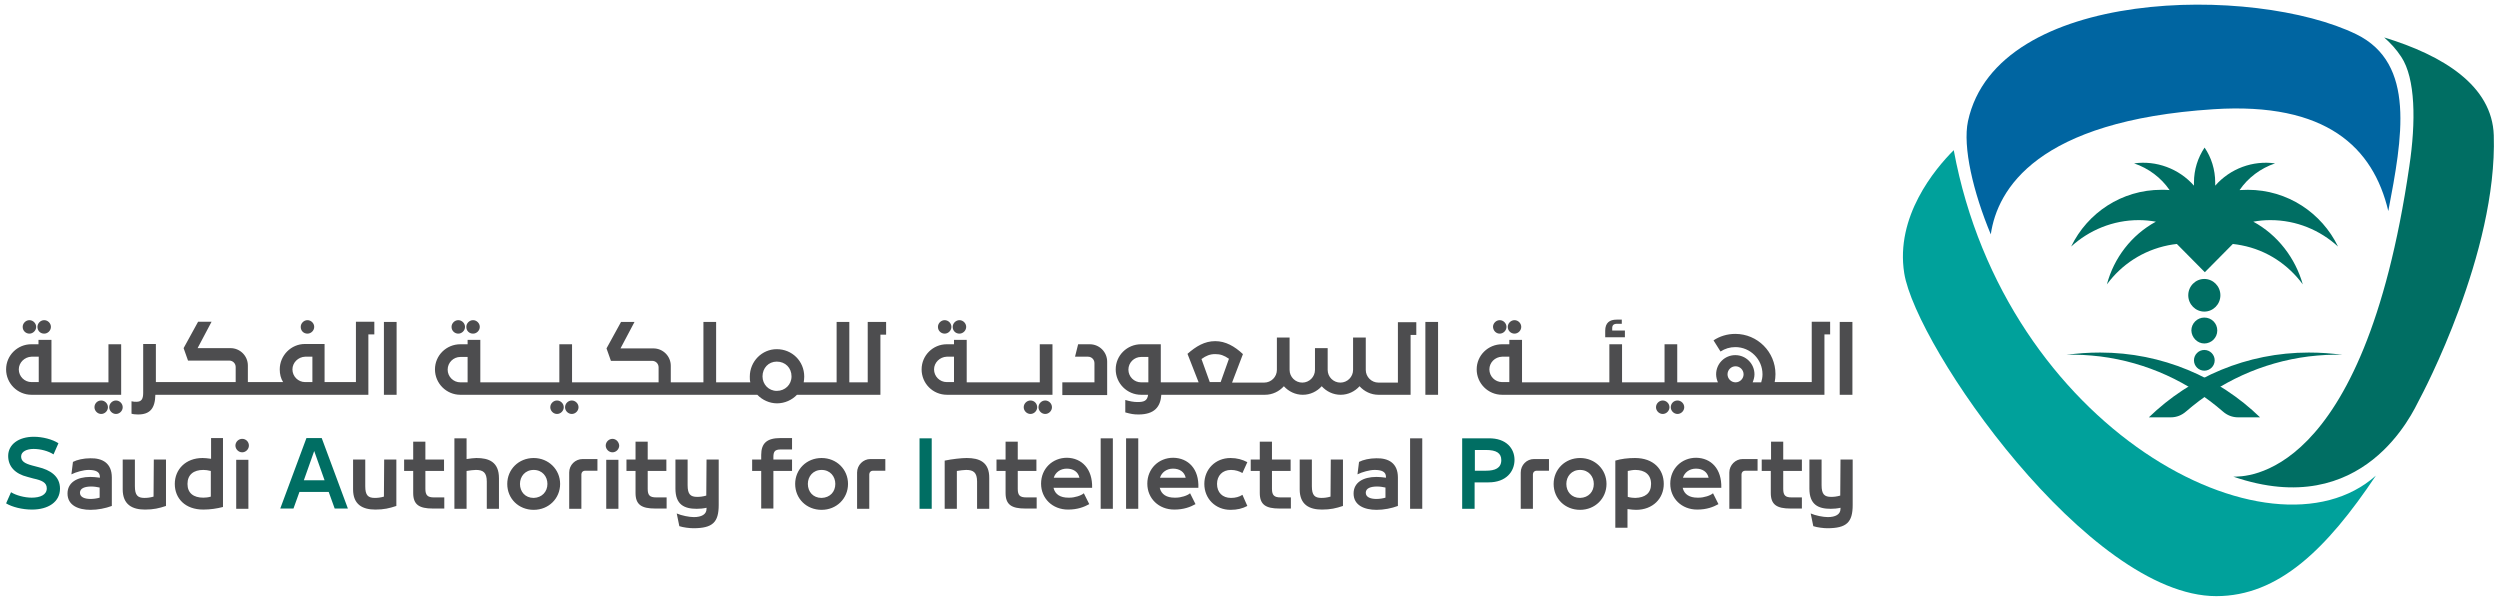 <svg width="205" height="49" viewBox="0 0 205 49" fill="none" xmlns="http://www.w3.org/2000/svg">
<path d="M31.481 32.372H32.522V26.401H31.481V32.372ZM71.153 26.401H72.661V27.442H72.194V32.372H65.352C64.948 32.797 64.353 33.074 63.715 33.074C63.099 33.074 62.504 32.797 62.101 32.372H37.749C36.602 32.372 35.667 31.437 35.667 30.29C35.667 29.142 36.602 28.229 37.749 28.229H38.344V27.867H39.386V31.352H45.866V28.229H46.908V31.352H54.005V30.12C54.005 29.822 53.771 29.589 53.474 29.589H50.095L49.734 28.569L50.924 26.401H52.029L50.881 28.569H53.58C54.366 28.569 55.004 29.206 55.004 29.992V31.352H57.681V26.401H58.722V31.352H61.527C61.484 31.204 61.484 31.055 61.484 30.885C61.484 29.631 62.483 28.632 63.694 28.632C64.948 28.632 65.947 29.61 65.947 30.885C65.947 31.055 65.925 31.204 65.904 31.352H68.603V26.401H69.644V31.352H71.153V26.401ZM38.344 29.27H37.749C37.176 29.27 36.708 29.737 36.708 30.311C36.708 30.885 37.176 31.352 37.749 31.352H38.344V29.27ZM64.905 30.864C64.905 30.162 64.395 29.652 63.694 29.652C63.014 29.652 62.526 30.184 62.526 30.864C62.526 31.522 63.035 32.053 63.694 32.053C64.374 32.053 64.905 31.544 64.905 30.864ZM75.572 30.29C75.572 29.142 76.507 28.229 77.633 28.229H78.228V27.867H79.27V31.352H85.262V28.229H86.303V32.372H77.655C76.486 32.372 75.572 31.437 75.572 30.29ZM76.592 30.29C76.592 30.864 77.06 31.331 77.633 31.331H78.228V29.249H77.633C77.06 29.27 76.592 29.737 76.592 30.29ZM116.88 32.372H117.921V26.401H116.88V32.372ZM132.201 27.102V26.911C132.201 26.677 132.307 26.55 132.604 26.55H132.987V26.21H132.562C131.988 26.21 131.627 26.465 131.627 27.124V27.655H133.242V27.102H132.201ZM121.088 30.29C121.088 29.142 122.023 28.229 123.17 28.229H123.765V27.867H124.806V31.352H131.967V28.229H133.008V31.352H136.493V28.229H137.534V31.352H140.87C140.785 31.161 140.722 30.927 140.722 30.694C140.722 29.822 141.423 29.121 142.294 29.121C143.165 29.121 143.866 29.822 143.866 30.694C143.866 30.927 143.803 31.14 143.718 31.352H144.419C144.483 31.14 144.525 30.927 144.525 30.694C144.525 29.461 143.526 28.462 142.294 28.462C141.848 28.462 141.444 28.59 141.083 28.824L140.509 27.91C141.019 27.57 141.635 27.379 142.294 27.379C144.121 27.379 145.588 28.866 145.588 30.672C145.588 30.906 145.566 31.119 145.524 31.331H148.562V26.38H150.071V27.421H149.604V32.372H123.17C122.023 32.372 121.088 31.437 121.088 30.29ZM141.657 30.694C141.657 31.055 141.954 31.352 142.315 31.352C142.676 31.352 142.974 31.055 142.974 30.694C142.974 30.332 142.676 30.035 142.315 30.035C141.954 30.035 141.657 30.332 141.657 30.694ZM122.129 30.29C122.129 30.864 122.596 31.331 123.17 31.331H123.765V29.249H123.17C122.575 29.27 122.129 29.737 122.129 30.29ZM150.857 26.401V32.372H151.898V26.401H150.857ZM7.746 33.392C7.746 33.69 8.001 33.945 8.298 33.945C8.596 33.945 8.851 33.69 8.851 33.392C8.851 33.095 8.596 32.84 8.298 32.84C7.98 32.84 7.746 33.095 7.746 33.392ZM9.51 32.84C9.212 32.84 8.957 33.095 8.957 33.392C8.957 33.69 9.212 33.945 9.51 33.945C9.807 33.945 10.062 33.69 10.062 33.392C10.062 33.095 9.807 32.84 9.51 32.84ZM25.212 27.358C25.51 27.358 25.765 27.102 25.765 26.805C25.765 26.508 25.51 26.253 25.212 26.253C24.915 26.253 24.66 26.508 24.66 26.805C24.66 27.124 24.894 27.358 25.212 27.358ZM45.675 32.84C45.378 32.84 45.123 33.095 45.123 33.392C45.123 33.69 45.378 33.945 45.675 33.945C45.973 33.945 46.228 33.69 46.228 33.392C46.228 33.095 45.973 32.84 45.675 32.84ZM47.439 33.392C47.439 33.095 47.184 32.84 46.886 32.84C46.589 32.84 46.334 33.095 46.334 33.392C46.334 33.69 46.589 33.945 46.886 33.945C47.184 33.945 47.439 33.69 47.439 33.392ZM122.979 27.358C123.276 27.358 123.531 27.102 123.531 26.805C123.531 26.508 123.276 26.253 122.979 26.253C122.681 26.253 122.426 26.508 122.426 26.805C122.447 27.124 122.681 27.358 122.979 27.358ZM124.19 27.358C124.487 27.358 124.742 27.102 124.742 26.805C124.742 26.508 124.487 26.253 124.19 26.253C123.892 26.253 123.637 26.508 123.637 26.805C123.637 27.124 123.892 27.358 124.19 27.358ZM84.497 32.84C84.2 32.84 83.945 33.095 83.945 33.392C83.945 33.69 84.2 33.945 84.497 33.945C84.794 33.945 85.049 33.69 85.049 33.392C85.049 33.095 84.816 32.84 84.497 32.84ZM86.261 33.392C86.261 33.095 86.006 32.84 85.708 32.84C85.411 32.84 85.156 33.095 85.156 33.392C85.156 33.69 85.411 33.945 85.708 33.945C86.006 33.945 86.261 33.69 86.261 33.392ZM136.344 32.84C136.047 32.84 135.792 33.095 135.792 33.392C135.792 33.69 136.047 33.945 136.344 33.945C136.642 33.945 136.897 33.69 136.897 33.392C136.897 33.095 136.642 32.84 136.344 32.84ZM137.003 33.392C137.003 33.69 137.258 33.945 137.555 33.945C137.853 33.945 138.108 33.69 138.108 33.392C138.108 33.095 137.853 32.84 137.555 32.84C137.237 32.84 137.003 33.095 137.003 33.392ZM77.464 27.358C77.761 27.358 78.016 27.102 78.016 26.805C78.016 26.508 77.761 26.253 77.464 26.253C77.166 26.253 76.911 26.508 76.911 26.805C76.911 27.124 77.166 27.358 77.464 27.358ZM78.675 27.358C78.972 27.358 79.227 27.102 79.227 26.805C79.227 26.508 78.972 26.253 78.675 26.253C78.377 26.253 78.122 26.508 78.122 26.805C78.122 27.124 78.356 27.358 78.675 27.358ZM90.787 29.652C90.787 28.866 90.149 28.229 89.363 28.229H88.407L88.152 29.249H89.214C89.512 29.249 89.745 29.482 89.745 29.78V31.352H87.111V32.394H90.787V29.652ZM37.579 27.358C37.877 27.358 38.132 27.102 38.132 26.805C38.132 26.508 37.877 26.253 37.579 26.253C37.282 26.253 37.027 26.508 37.027 26.805C37.027 27.124 37.282 27.358 37.579 27.358ZM38.791 27.358C39.088 27.358 39.343 27.102 39.343 26.805C39.343 26.508 39.088 26.253 38.791 26.253C38.493 26.253 38.238 26.508 38.238 26.805C38.238 27.124 38.472 27.358 38.791 27.358ZM2.412 27.358C2.71 27.358 2.965 27.102 2.965 26.805C2.965 26.508 2.71 26.253 2.412 26.253C2.115 26.253 1.86 26.508 1.86 26.805C1.86 27.124 2.115 27.358 2.412 27.358ZM3.624 27.358C3.921 27.358 4.176 27.102 4.176 26.805C4.176 26.508 3.921 26.253 3.624 26.253C3.326 26.253 3.071 26.508 3.071 26.805C3.071 27.124 3.305 27.358 3.624 27.358ZM0.5 30.29C0.5 29.142 1.435 28.229 2.561 28.229H3.156V27.867H4.219V31.352H8.893V28.229H9.935V32.372H2.582C1.435 32.372 0.5 31.437 0.5 30.29ZM1.541 30.29C1.541 30.864 2.009 31.331 2.582 31.331H3.177V29.249H2.582C2.009 29.27 1.541 29.737 1.541 30.29ZM11.316 33.987C11.124 33.987 10.912 33.966 10.784 33.923V32.904C10.933 32.946 11.061 32.946 11.188 32.946C11.592 32.946 11.741 32.733 11.741 32.224V28.207H12.782V31.331H19.326V30.099C19.326 29.801 19.093 29.567 18.795 29.567H15.417L15.056 28.547L16.245 26.38H17.35L16.203 28.547H18.902C19.688 28.547 20.325 29.185 20.325 29.971V31.331H23.215C23.024 31.034 22.939 30.672 22.939 30.29C22.939 29.142 23.874 28.207 25 28.207H26.615V31.331H29.186V26.38H30.695V27.421H30.206V32.372H12.739C12.718 33.498 12.293 33.987 11.316 33.987ZM23.98 30.29C23.98 30.864 24.448 31.331 25.021 31.331H25.616V29.249H25.021C24.448 29.27 23.98 29.737 23.98 30.29ZM94.144 32.372H93.57C92.423 32.372 91.488 31.437 91.488 30.29C91.488 29.142 92.423 28.229 93.57 28.229H95.185V31.352H98.287L97.374 29.015C98.075 28.399 98.776 27.974 99.647 27.974C100.497 27.974 101.241 28.399 101.921 29.036L101.029 31.373H103.663C104.237 31.373 104.705 30.906 104.705 30.332V27.676H105.746V30.332C105.746 30.906 106.213 31.373 106.787 31.373C107.361 31.373 107.828 30.906 107.828 30.332V28.547H108.869V30.332C108.869 30.906 109.337 31.373 109.911 31.373C110.484 31.373 110.952 30.906 110.952 30.332V27.676H111.993V30.332C111.993 30.906 112.46 31.373 113.034 31.373H114.628V26.422H116.137V27.464H115.669V32.372H113.034C112.418 32.372 111.866 32.096 111.483 31.671C111.101 32.096 110.548 32.372 109.932 32.372C109.316 32.372 108.763 32.096 108.381 31.671C107.998 32.096 107.446 32.372 106.83 32.372C106.213 32.372 105.661 32.096 105.278 31.671C104.896 32.096 104.343 32.372 103.727 32.372H95.228C95.164 33.35 94.675 33.987 93.358 33.987C92.954 33.987 92.742 33.945 92.274 33.817V32.797C92.635 32.904 92.954 32.967 93.273 32.967C93.783 32.967 94.08 32.882 94.144 32.372ZM98.521 29.44L99.201 31.331H100.094L100.774 29.419C100.37 29.142 100.072 29.036 99.647 29.036C99.222 29.036 98.904 29.164 98.521 29.44ZM94.165 31.352V29.27H93.57C92.996 29.27 92.529 29.737 92.529 30.311C92.529 30.885 92.996 31.352 93.57 31.352H94.165Z" fill="#4D4D4F"/>
<path d="M9.17 39.151V41.488C8.66 41.679 8.022 41.807 7.427 41.807C6.428 41.807 5.536 41.446 5.536 40.468C5.536 39.576 6.301 39.108 7.406 39.108C7.618 39.108 7.895 39.129 8.192 39.172V39.108C8.192 38.662 7.81 38.534 7.257 38.534C6.853 38.534 6.237 38.704 5.855 38.896L5.982 37.876C6.301 37.706 6.853 37.578 7.406 37.578C8.405 37.557 9.17 37.982 9.17 39.151ZM8.171 39.979C7.98 39.937 7.725 39.894 7.491 39.894C6.981 39.894 6.556 40.022 6.556 40.404C6.556 40.766 6.938 40.914 7.427 40.914C7.682 40.914 7.958 40.872 8.171 40.808V39.979ZM12.591 40.723C12.293 40.808 12.059 40.829 11.847 40.829C11.294 40.829 11.061 40.617 11.061 39.873V37.684H10.062V40.128C10.062 41.382 10.848 41.785 11.889 41.785C12.591 41.785 13.037 41.679 13.611 41.488V37.684H12.612L12.591 40.723ZM17.287 35.921H18.285V41.573C17.797 41.7 17.244 41.785 16.67 41.785C15.183 41.785 14.333 40.872 14.333 39.682C14.333 38.492 15.226 37.557 16.607 37.557C16.777 37.557 17.032 37.578 17.308 37.621V35.921H17.287ZM17.287 38.619C17.053 38.556 16.84 38.534 16.67 38.534C15.884 38.534 15.374 38.917 15.374 39.682C15.374 40.447 15.884 40.808 16.67 40.808C16.862 40.808 17.074 40.787 17.287 40.723V38.619ZM19.369 41.722H20.368V37.706H19.369V41.722ZM31.481 40.723C31.183 40.808 30.95 40.829 30.737 40.829C30.185 40.829 29.951 40.617 29.951 39.873V37.684H28.952V40.128C28.952 41.382 29.738 41.785 30.78 41.785C31.481 41.785 31.927 41.679 32.501 41.488V37.684H31.502L31.481 40.723ZM34.881 40.086V38.619H36.411V37.684H34.881V36.218H33.882V37.684H33.138V38.619H33.882V40.426C33.882 41.382 34.371 41.7 35.497 41.7H36.432V40.787H35.582C35.072 40.787 34.881 40.617 34.881 40.086ZM39.067 37.557C38.854 37.557 38.557 37.599 38.259 37.642V35.942H37.261V41.722H38.259V38.619C38.535 38.577 38.812 38.534 39.024 38.534C39.619 38.534 39.917 38.747 39.917 39.491V41.722H40.915V39.214C40.915 37.876 40.087 37.557 39.067 37.557ZM45.93 39.682C45.93 40.872 44.995 41.807 43.763 41.807C42.53 41.807 41.595 40.893 41.595 39.682C41.595 38.492 42.53 37.557 43.763 37.557C44.974 37.557 45.93 38.492 45.93 39.682ZM44.889 39.682C44.889 39.066 44.464 38.534 43.763 38.534C43.062 38.534 42.637 39.066 42.637 39.682C42.637 40.319 43.062 40.829 43.763 40.829C44.443 40.808 44.889 40.319 44.889 39.682ZM49.712 41.722H50.711V37.706H49.712V41.722ZM53.112 40.086V38.619H54.642V37.684H53.112V36.218H52.114V37.684H51.37V38.619H52.114V40.426C52.114 41.382 52.602 41.7 53.728 41.7H54.663V40.787H53.813C53.282 40.787 53.112 40.617 53.112 40.086ZM57.915 40.638C57.617 40.723 57.383 40.744 57.171 40.744C56.618 40.744 56.385 40.532 56.385 39.788V37.684H55.386V40.064C55.386 41.382 56.108 41.722 57.128 41.722C57.383 41.722 57.66 41.7 57.936 41.637V41.722C57.936 42.189 57.511 42.402 56.895 42.402C56.512 42.402 55.875 42.274 55.492 42.104L55.705 43.145C56.023 43.252 56.555 43.315 56.852 43.315C58.446 43.315 58.934 42.827 58.934 41.403V37.684H57.936L57.915 40.638ZM62.419 37.302V37.684H61.676V38.619H62.419V41.7H63.418V38.619H64.948V37.684H63.418V37.493C63.418 37.068 63.503 36.856 64.013 36.856H64.948V35.921H63.992C62.887 35.921 62.419 36.346 62.419 37.302ZM69.538 39.682C69.538 40.872 68.603 41.807 67.37 41.807C66.138 41.807 65.203 40.893 65.203 39.682C65.203 38.492 66.138 37.557 67.37 37.557C68.603 37.557 69.538 38.492 69.538 39.682ZM68.496 39.682C68.496 39.066 68.072 38.534 67.37 38.534C66.669 38.534 66.244 39.066 66.244 39.682C66.244 40.319 66.669 40.829 67.37 40.829C68.072 40.808 68.496 40.319 68.496 39.682ZM79.27 37.557C78.845 37.557 78.08 37.642 77.464 37.77V41.722H78.462V38.619C78.739 38.577 79.015 38.534 79.227 38.534C79.822 38.534 80.12 38.747 80.12 39.491V41.722H81.118V39.214C81.14 37.876 80.29 37.557 79.27 37.557ZM83.456 40.086V38.619H84.986V37.684H83.456V36.218H82.457V37.684H81.713V38.619H82.457V40.426C82.457 41.382 82.946 41.7 84.072 41.7H85.007V40.787H84.157C83.626 40.787 83.456 40.617 83.456 40.086ZM89.554 40.001H86.388C86.516 40.553 86.962 40.808 87.599 40.808H87.706C88.13 40.808 88.662 40.638 88.874 40.447L89.32 41.339C88.895 41.573 88.364 41.785 87.578 41.785C86.303 41.785 85.368 40.872 85.368 39.661C85.368 38.428 86.303 37.536 87.493 37.536C88.704 37.557 89.597 38.449 89.554 40.001ZM88.513 39.172C88.407 38.683 88.003 38.428 87.472 38.428C86.941 38.428 86.537 38.747 86.409 39.172H88.513ZM90.255 41.722H91.254V35.942H90.255V41.722ZM92.338 41.722H93.337V35.942H92.338V41.722ZM98.266 40.001H95.1C95.228 40.553 95.674 40.808 96.311 40.808H96.418C96.843 40.808 97.374 40.638 97.586 40.447L98.032 41.339C97.608 41.573 97.076 41.785 96.29 41.785C95.015 41.785 94.08 40.872 94.08 39.661C94.08 38.428 95.015 37.536 96.205 37.536C97.438 37.557 98.33 38.449 98.266 40.001ZM97.225 39.172C97.119 38.683 96.715 38.428 96.184 38.428C95.653 38.428 95.249 38.747 95.121 39.172H97.225ZM100.944 38.534C101.305 38.534 101.624 38.641 101.879 38.789L102.282 37.897C101.879 37.684 101.432 37.557 100.901 37.557C99.669 37.557 98.755 38.471 98.755 39.682C98.755 40.893 99.669 41.807 100.901 41.807C101.454 41.807 101.879 41.7 102.282 41.488L101.879 40.574C101.624 40.744 101.305 40.829 100.944 40.829C100.242 40.829 99.796 40.383 99.796 39.682C99.796 39.002 100.242 38.534 100.944 38.534ZM104.301 40.086V38.619H105.831V37.684H104.301V36.218H103.302V37.684H102.559V38.619H103.302V40.426C103.302 41.382 103.791 41.7 104.917 41.7H105.852V40.787H105.002C104.492 40.787 104.301 40.617 104.301 40.086ZM109.103 40.723C108.806 40.808 108.572 40.829 108.359 40.829C107.807 40.829 107.573 40.617 107.573 39.873V37.684H106.575V40.128C106.575 41.382 107.361 41.785 108.402 41.785C109.103 41.785 109.549 41.679 110.123 41.488V37.684H109.124L109.103 40.723ZM114.628 39.151V41.488C114.118 41.679 113.48 41.807 112.885 41.807C111.887 41.807 110.994 41.446 110.994 40.468C110.994 39.576 111.759 39.108 112.864 39.108C113.077 39.108 113.353 39.129 113.65 39.172V39.108C113.65 38.662 113.268 38.534 112.715 38.534C112.312 38.534 111.696 38.704 111.313 38.896L111.441 37.876C111.759 37.706 112.312 37.578 112.864 37.578C113.863 37.557 114.628 37.982 114.628 39.151ZM113.608 39.979C113.417 39.937 113.162 39.894 112.928 39.894C112.418 39.894 111.993 40.022 111.993 40.404C111.993 40.766 112.376 40.914 112.864 40.914C113.119 40.914 113.395 40.872 113.608 40.808V39.979ZM115.627 41.722H116.625V35.942H115.627V41.722ZM131.733 39.682C131.733 40.872 130.798 41.807 129.566 41.807C128.333 41.807 127.398 40.893 127.398 39.682C127.398 38.492 128.333 37.557 129.566 37.557C130.798 37.557 131.733 38.492 131.733 39.682ZM130.692 39.682C130.692 39.066 130.267 38.534 129.566 38.534C128.865 38.534 128.44 39.066 128.44 39.682C128.44 40.319 128.865 40.829 129.566 40.829C130.267 40.808 130.692 40.319 130.692 39.682ZM136.429 39.682C136.429 40.872 135.537 41.807 134.156 41.807C133.986 41.807 133.752 41.785 133.454 41.743V43.273H132.456V37.77C132.944 37.621 133.497 37.557 134.071 37.557C135.579 37.557 136.429 38.471 136.429 39.682ZM135.388 39.682C135.388 38.917 134.878 38.534 134.092 38.534C133.901 38.534 133.688 38.577 133.476 38.619V40.744C133.709 40.808 133.922 40.829 134.092 40.829C134.899 40.808 135.388 40.447 135.388 39.682ZM141.147 40.001H137.98C138.108 40.553 138.554 40.808 139.192 40.808H139.298C139.723 40.808 140.254 40.638 140.467 40.447L140.913 41.339C140.488 41.573 139.957 41.785 139.17 41.785C137.895 41.785 136.961 40.872 136.961 39.661C136.961 38.428 137.895 37.536 139.085 37.536C140.318 37.557 141.189 38.449 141.147 40.001ZM140.105 39.172C139.999 38.683 139.595 38.428 139.064 38.428C138.533 38.428 138.129 38.747 138.002 39.172H140.105ZM146.225 40.086V38.619H147.755V37.684H146.225V36.218H145.226V37.684H144.461V38.619H145.205V40.426C145.205 41.382 145.694 41.7 146.82 41.7H147.755V40.787H146.905C146.395 40.787 146.225 40.617 146.225 40.086ZM150.9 40.638C150.602 40.723 150.369 40.744 150.156 40.744C149.604 40.744 149.37 40.532 149.37 39.788V37.684H148.371V40.064C148.371 41.382 149.094 41.722 150.114 41.722C150.369 41.722 150.645 41.7 150.921 41.637V41.722C150.921 42.189 150.496 42.402 149.88 42.402C149.497 42.402 148.86 42.274 148.477 42.104L148.69 43.145C149.009 43.252 149.54 43.315 149.837 43.315C151.431 43.315 151.92 42.827 151.92 41.403V37.684H150.921L150.9 40.638ZM70.281 38.747V41.722H71.28V38.896C71.28 38.726 71.408 38.598 71.578 38.598C71.981 38.598 72.597 38.598 72.597 38.598V37.642H71.365C70.791 37.642 70.281 38.131 70.281 38.747ZM46.674 38.747V41.722H47.673V38.896C47.673 38.726 47.8 38.598 47.97 38.598C48.374 38.598 48.99 38.598 48.99 38.598V37.642H47.779C47.163 37.642 46.674 38.131 46.674 38.747ZM124.7 38.747V41.722H125.699V38.896C125.699 38.726 125.826 38.598 125.996 38.598C126.4 38.598 127.016 38.598 127.016 38.598V37.642H125.784C125.189 37.642 124.7 38.131 124.7 38.747ZM141.805 38.747V41.722H142.804V38.896C142.804 38.726 142.931 38.598 143.101 38.598C143.505 38.598 144.121 38.598 144.121 38.598V37.642H142.889C142.315 37.642 141.805 38.131 141.805 38.747ZM19.858 35.985C19.56 35.985 19.305 36.239 19.305 36.537C19.305 36.834 19.56 37.09 19.858 37.09C20.155 37.09 20.41 36.834 20.41 36.537C20.41 36.239 20.177 35.985 19.858 35.985ZM50.222 35.985C49.925 35.985 49.67 36.239 49.67 36.537C49.67 36.834 49.925 37.09 50.222 37.09C50.52 37.09 50.775 36.834 50.775 36.537C50.754 36.239 50.52 35.985 50.222 35.985Z" fill="#4D4D4F"/>
<path d="M4.92 40.064C4.92 41.169 3.942 41.785 2.625 41.785C1.817 41.785 0.989 41.573 0.5 41.276L0.904 40.362C1.307 40.617 2.009 40.808 2.604 40.808C3.305 40.808 3.836 40.574 3.836 40.043C3.836 39.554 3.411 39.384 2.731 39.236L2.264 39.108C1.222 38.853 0.67 38.237 0.67 37.387C0.67 36.452 1.52 35.815 2.774 35.815C3.496 35.815 4.304 36.027 4.792 36.346L4.389 37.26C3.964 36.983 3.326 36.813 2.752 36.813C2.2 36.813 1.732 37.026 1.732 37.429C1.732 37.812 2.009 38.003 2.646 38.173L3.135 38.301C4.112 38.534 4.92 39.044 4.92 40.064ZM26.381 35.921L28.527 41.7H27.444L26.955 40.341H24.554L24.065 41.7H22.981L25.128 35.921H26.381ZM26.615 39.384L25.765 36.983L24.915 39.384H26.615ZM124.19 37.706C124.19 38.662 123.51 39.554 122.065 39.554H120.918V41.722H119.898V35.942H122.065C123.531 35.921 124.19 36.792 124.19 37.706ZM123.106 37.727C123.106 37.153 122.702 36.898 121.853 36.898H120.939V38.598H121.853C122.596 38.598 123.106 38.386 123.106 37.727ZM75.402 41.722H76.401V35.942H75.402V41.722Z" fill="#006E63"/>
<path d="M195.841 17.307C196.989 11.293 198.115 5.216 193.228 2.815C184.919 -1.244 163.755 -1.074 161.375 9.933C160.929 12.037 161.8 15.756 163.245 19.219C163.777 15.522 167.028 9.891 181.519 8.956C190.784 8.361 194.609 12.101 195.841 17.307Z" fill="#0065A1"/>
<path d="M204.49 11.102C204.362 7.001 200.304 4.536 195.501 3.07C196.032 3.537 196.5 4.047 196.904 4.664C198.072 6.427 198.115 9.976 197.562 13.652C193.78 39.576 183.963 39.066 183.134 39.087C193.844 42.763 197.86 33.775 198.37 32.797C198.646 32.287 204.787 20.728 204.49 11.102Z" fill="#006E63"/>
<path d="M184.771 18.178C185.217 18.093 185.684 18.05 186.173 18.05C188.319 18.05 190.253 18.879 191.719 20.218C190.38 17.456 187.575 15.564 184.324 15.564C184.091 15.564 183.857 15.586 183.644 15.586C184.346 14.566 185.366 13.801 186.555 13.397C184.728 13.142 182.879 13.822 181.647 15.224C181.647 15.139 181.647 15.054 181.647 14.969C181.647 13.907 181.328 12.908 180.776 12.101C180.223 12.93 179.905 13.907 179.905 14.969C179.905 15.054 179.905 15.139 179.905 15.224C178.672 13.822 176.802 13.142 174.996 13.397C176.186 13.801 177.206 14.566 177.907 15.586C177.673 15.564 177.461 15.564 177.227 15.564C173.976 15.564 171.171 17.456 169.833 20.218C171.299 18.879 173.254 18.05 175.379 18.05C175.846 18.05 176.313 18.093 176.781 18.178C174.784 19.262 173.339 21.153 172.765 23.32C173.955 21.705 175.697 20.537 177.801 20.112C178.035 20.069 178.268 20.027 178.502 20.005L180.797 22.322L183.092 20.005C183.326 20.027 183.559 20.069 183.793 20.112C185.897 20.515 187.639 21.705 188.829 23.32C188.213 21.153 186.768 19.262 184.771 18.178Z" fill="#006E63"/>
<path d="M180.754 28.165C181.328 28.165 181.817 27.698 181.817 27.102C181.817 26.508 181.349 26.04 180.754 26.04C180.181 26.04 179.692 26.508 179.692 27.102C179.713 27.676 180.181 28.165 180.754 28.165Z" fill="#006E63"/>
<path d="M180.754 30.396C181.222 30.396 181.604 30.014 181.604 29.546C181.604 29.079 181.222 28.696 180.754 28.696C180.287 28.696 179.905 29.079 179.905 29.546C179.905 30.014 180.287 30.396 180.754 30.396Z" fill="#006E63"/>
<path d="M180.754 25.551C181.477 25.551 182.072 24.956 182.072 24.213C182.072 23.469 181.477 22.874 180.754 22.874C180.032 22.874 179.437 23.469 179.437 24.213C179.437 24.956 180.032 25.551 180.754 25.551Z" fill="#006E63"/>
<path d="M189.318 28.909C184.239 28.909 179.607 30.927 176.207 34.221H178.013C178.481 34.221 178.906 34.051 179.267 33.732C182.008 31.352 185.451 29.716 189.318 29.227C190.253 29.121 191.166 29.057 192.08 29.1C191.188 28.972 190.253 28.909 189.318 28.909Z" fill="#006E63"/>
<path d="M172.212 28.909C177.291 28.909 181.923 30.927 185.323 34.221H183.517C183.049 34.221 182.624 34.051 182.263 33.732C179.522 31.352 176.08 29.716 172.212 29.227C171.277 29.121 170.364 29.057 169.45 29.1C170.343 28.972 171.256 28.909 172.212 28.909Z" fill="#006E63"/>
<path d="M160.207 12.313C158.656 13.864 155.405 17.753 156.148 22.407C157.126 28.462 171.277 48.883 181.732 48.883C186.832 48.883 190.784 45.037 194.821 39.002C186.194 46.694 164.435 35.156 160.207 12.313Z" fill="#00A19B"/>
</svg>
